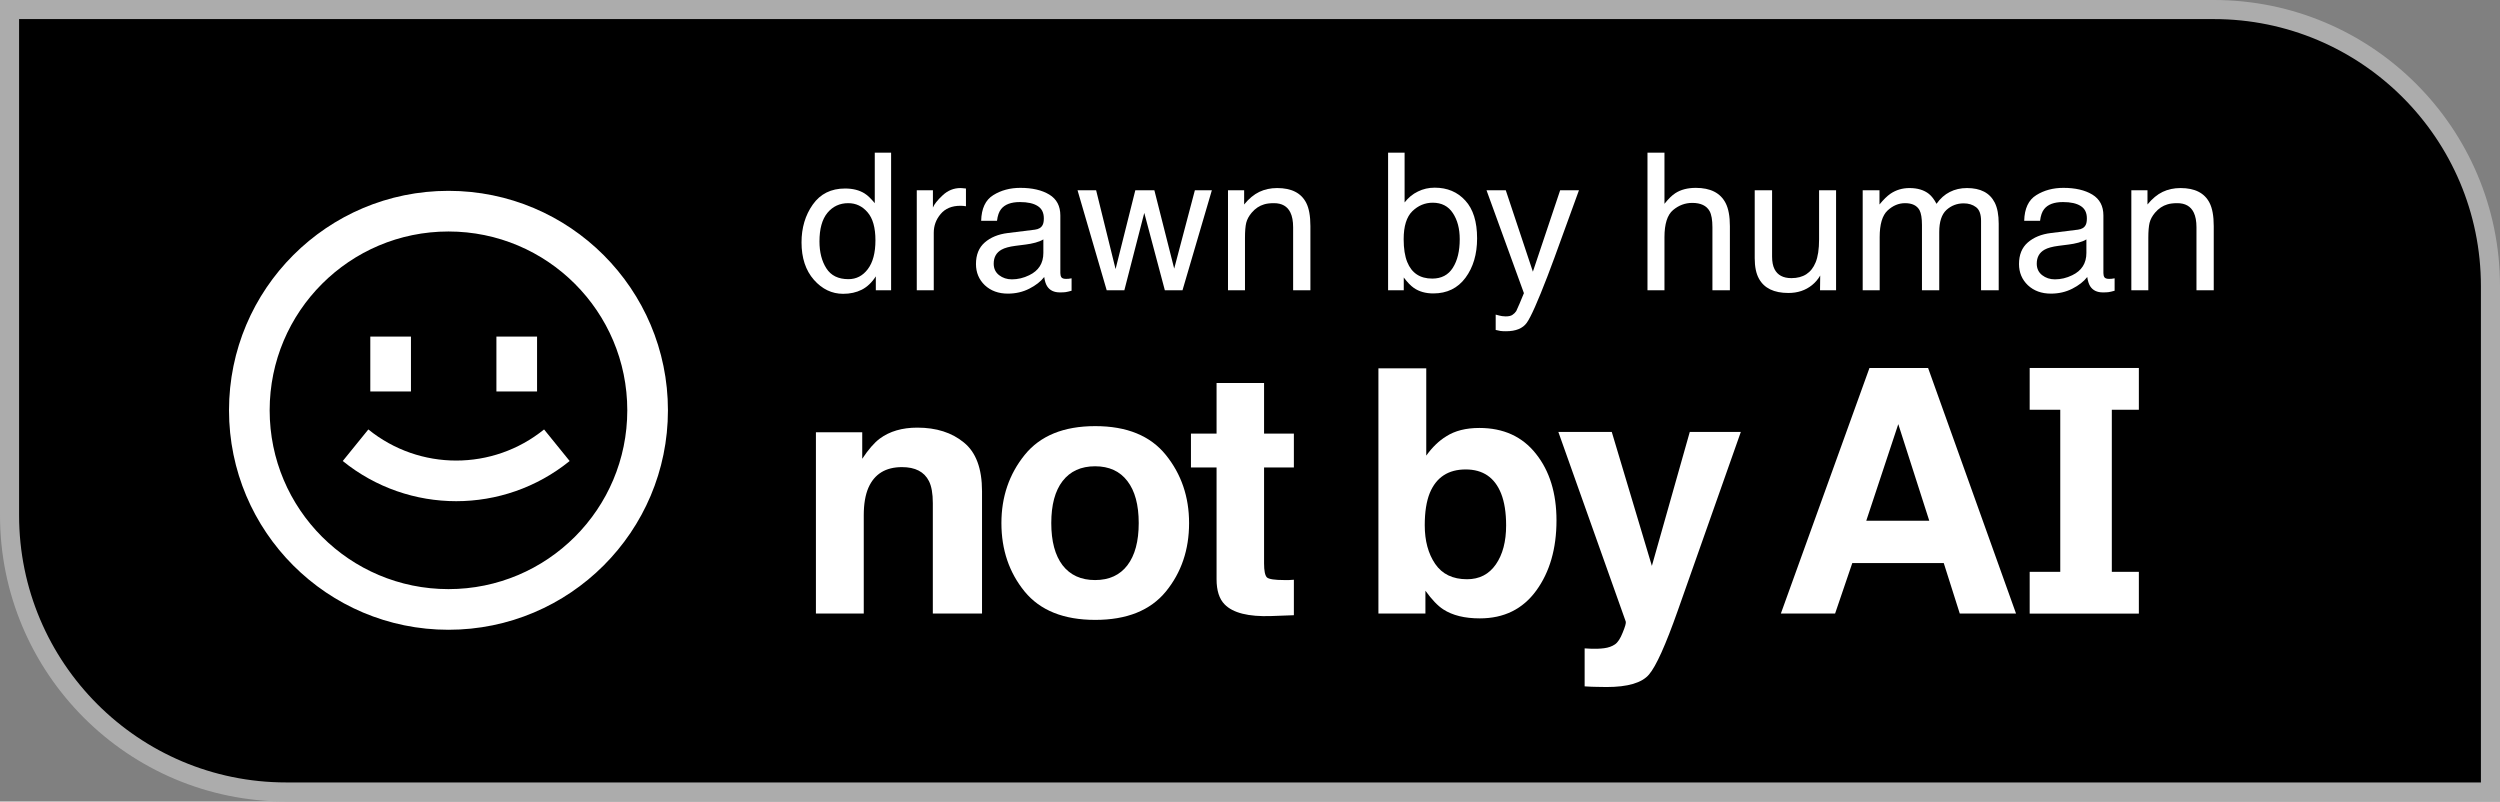 <svg width="131" height="42" viewBox="0 0 131 42" fill="none" xmlns="http://www.w3.org/2000/svg">
<rect x="0" y="0" width="131" height="42" fill="#808080" stroke="none"/>
<path d="M0.5 0.5H116C124.008 0.5 130.5 6.992 130.5 15V41.5H15C6.992 41.5 0.5 35.008 0.5 27V0.5Z" fill="black" stroke="#ACACAC"/>
<path d="M29.85 24.157C26.384 26.964 21.427 26.964 17.96 24.157L19.301 22.503C21.985 24.677 25.825 24.677 28.509 22.503L29.85 24.157Z" fill="white"/>
<path d="M19.404 17.637V20.513H21.534V17.637H19.404Z" fill="white"/>
<path d="M26.012 17.637V20.513H28.142V17.637H26.012Z" fill="white"/>
<path fill-rule="evenodd" clip-rule="evenodd" d="M23.5 33C29.851 33 35 27.851 35 21.5C35 15.149 29.851 10 23.5 10C17.149 10 12 15.149 12 21.5C12 27.851 17.149 33 23.5 33ZM23.5 30.87C28.675 30.87 32.87 26.675 32.87 21.5C32.87 16.325 28.675 12.13 23.5 12.13C18.325 12.13 14.13 16.325 14.13 21.5C14.13 26.675 18.325 30.87 23.5 30.87Z" fill="white"/>
<path fill-rule="evenodd" clip-rule="evenodd" d="M45.299 10.133C45.025 9.963 44.686 9.878 44.28 9.878C43.548 9.878 42.984 10.159 42.589 10.72C42.196 11.277 42 11.938 42 12.701C42 13.516 42.216 14.17 42.648 14.662C43.08 15.151 43.591 15.396 44.181 15.396C44.547 15.396 44.872 15.324 45.156 15.181C45.439 15.037 45.685 14.804 45.893 14.481V15.21H46.694V8H45.838V10.646C45.637 10.402 45.457 10.23 45.299 10.133ZM43.301 14.06C43.06 13.682 42.94 13.213 42.94 12.652C42.94 11.993 43.078 11.494 43.355 11.155C43.636 10.816 44 10.646 44.448 10.646C44.851 10.646 45.189 10.806 45.462 11.126C45.736 11.442 45.873 11.931 45.873 12.593C45.873 13.248 45.739 13.752 45.472 14.104C45.208 14.453 44.87 14.628 44.458 14.628C43.927 14.628 43.542 14.439 43.301 14.06Z" fill="white"/>
<path d="M87.668 11.008C87.368 11.259 87.218 11.734 87.218 12.431V15.21H86.328V8H87.218V10.68C87.429 10.416 87.619 10.23 87.787 10.123C88.074 9.937 88.431 9.844 88.86 9.844C89.629 9.844 90.15 10.11 90.423 10.641C90.572 10.931 90.646 11.334 90.646 11.85V15.21H89.731V11.908C89.731 11.523 89.681 11.241 89.582 11.062C89.421 10.775 89.117 10.632 88.672 10.632C88.303 10.632 87.968 10.757 87.668 11.008Z" fill="white"/>
<path fill-rule="evenodd" clip-rule="evenodd" d="M108.882 12.035C109.087 12.009 109.224 11.925 109.293 11.781C109.332 11.703 109.352 11.59 109.352 11.444C109.352 11.143 109.243 10.927 109.026 10.793C108.811 10.656 108.503 10.588 108.101 10.588C107.636 10.588 107.306 10.711 107.112 10.959C107.003 11.096 106.932 11.3 106.899 11.571H106.068C106.084 10.925 106.295 10.477 106.701 10.226C107.11 9.971 107.583 9.844 108.121 9.844C108.744 9.844 109.25 9.961 109.639 10.196C110.025 10.431 110.218 10.796 110.218 11.292V14.31C110.218 14.401 110.236 14.475 110.272 14.53C110.312 14.585 110.393 14.613 110.515 14.613C110.554 14.613 110.599 14.611 110.648 14.608C110.698 14.602 110.75 14.594 110.806 14.584V15.234C110.668 15.273 110.562 15.298 110.49 15.308C110.417 15.318 110.318 15.322 110.193 15.322C109.886 15.322 109.664 15.215 109.525 14.999C109.453 14.885 109.402 14.724 109.372 14.515C109.191 14.75 108.93 14.954 108.59 15.127C108.251 15.3 107.877 15.386 107.468 15.386C106.976 15.386 106.574 15.239 106.261 14.946C105.951 14.649 105.796 14.279 105.796 13.835C105.796 13.35 105.949 12.973 106.256 12.706C106.563 12.438 106.965 12.273 107.463 12.211L108.882 12.035ZM106.726 13.816C106.726 14.07 106.82 14.271 107.008 14.418C107.196 14.564 107.418 14.638 107.675 14.638C107.989 14.638 108.292 14.566 108.585 14.422C109.08 14.184 109.327 13.795 109.327 13.253V12.544C109.219 12.613 109.078 12.67 108.907 12.715C108.736 12.761 108.567 12.793 108.402 12.813L107.863 12.882C107.54 12.924 107.298 12.991 107.136 13.082C106.863 13.235 106.726 13.48 106.726 13.816Z" fill="white"/>
<path d="M112.637 11.678C112.594 11.861 112.572 12.123 112.572 12.466V15.21H111.682V9.971H112.528V10.715C112.778 10.408 113.044 10.188 113.324 10.054C113.604 9.921 113.916 9.854 114.259 9.854C115.011 9.854 115.519 10.113 115.782 10.632C115.927 10.915 116 11.321 116 11.849V15.21H115.095V11.908C115.095 11.589 115.047 11.331 114.951 11.135C114.793 10.809 114.506 10.646 114.091 10.646C113.88 10.646 113.707 10.667 113.571 10.71C113.327 10.781 113.113 10.925 112.928 11.14C112.78 11.313 112.683 11.492 112.637 11.678Z" fill="white"/>
<path fill-rule="evenodd" clip-rule="evenodd" d="M93.317 32.15L97.96 19.282H101.032L105.64 32.15H102.692L101.853 29.505H97.06L96.159 32.15H93.317ZM99.47 22.224L97.792 27.288H101.094L99.47 22.224Z" fill="white"/>
<path fill-rule="evenodd" clip-rule="evenodd" d="M80.483 23.778C79.771 22.876 78.782 22.425 77.517 22.425C76.817 22.425 76.24 22.571 75.787 22.862C75.404 23.094 75.054 23.432 74.736 23.874V19.3H72.229V32.15H74.692V30.954C75.028 31.42 75.34 31.746 75.628 31.932C76.111 32.246 76.749 32.403 77.544 32.403C78.809 32.403 79.795 31.917 80.501 30.945C81.207 29.974 81.56 28.748 81.56 27.27C81.56 25.844 81.201 24.68 80.483 23.778ZM78.382 29.575C78.023 30.093 77.52 30.352 76.873 30.352C76.125 30.352 75.569 30.084 75.204 29.549C74.839 29.013 74.657 28.338 74.657 27.523C74.657 26.831 74.745 26.266 74.922 25.83C75.263 25.009 75.89 24.599 76.802 24.599C77.703 24.599 78.32 25.018 78.656 25.856C78.832 26.298 78.921 26.857 78.921 27.532C78.921 28.376 78.741 29.057 78.382 29.575Z" fill="white"/>
<path d="M66.387 30.256C66.287 30.157 66.237 29.912 66.237 29.523V24.494H67.799V22.722H66.237V20.068H63.748V22.722H62.406V24.494H63.748V30.352C63.748 30.945 63.889 31.385 64.171 31.67C64.607 32.118 65.419 32.322 66.608 32.281L67.799 32.237V30.378C67.717 30.384 67.632 30.39 67.543 30.395H67.305C66.793 30.395 66.487 30.349 66.387 30.256Z" fill="white"/>
<path fill-rule="evenodd" clip-rule="evenodd" d="M61.09 30.998C61.902 30.003 62.308 28.807 62.308 27.41C62.308 26.036 61.902 24.846 61.09 23.839C60.278 22.832 59.045 22.329 57.391 22.329C55.737 22.329 54.504 22.832 53.692 23.839C52.88 24.846 52.474 26.036 52.474 27.41C52.474 28.807 52.88 30.003 53.692 30.998C54.504 31.987 55.737 32.482 57.391 32.482C59.045 32.482 60.278 31.987 61.09 30.998ZM59.077 29.619C58.683 30.137 58.118 30.395 57.382 30.395C56.646 30.395 56.078 30.137 55.678 29.619C55.284 29.101 55.087 28.364 55.087 27.41C55.087 26.455 55.284 25.722 55.678 25.21C56.078 24.692 56.646 24.433 57.382 24.433C58.118 24.433 58.683 24.692 59.077 25.21C59.471 25.722 59.669 26.455 59.669 27.41C59.669 28.364 59.471 29.101 59.077 29.619Z" fill="white"/>
<path d="M48.068 22.408C49.063 22.408 49.875 22.667 50.505 23.185C51.14 23.697 51.458 24.549 51.458 25.742V32.15H48.88V26.362C48.88 25.862 48.812 25.478 48.677 25.21C48.43 24.721 47.959 24.477 47.265 24.477C46.411 24.477 45.826 24.834 45.508 25.55C45.343 25.929 45.261 26.412 45.261 27V32.15H42.754V22.652H45.181V24.04C45.505 23.551 45.811 23.199 46.099 22.984C46.617 22.6 47.274 22.408 48.068 22.408Z" fill="white"/>
<path d="M83.035 33.975L83.353 33.992C83.6 34.004 83.836 33.995 84.059 33.966C84.283 33.937 84.471 33.87 84.624 33.765C84.771 33.666 84.907 33.46 85.03 33.145C85.16 32.831 85.213 32.639 85.189 32.569L81.658 22.635H84.457L86.558 29.653L88.544 22.635H91.219L87.917 31.993C87.281 33.797 86.778 34.915 86.407 35.345C86.037 35.782 85.295 36 84.183 36C83.959 36 83.78 35.997 83.644 35.991C83.509 35.991 83.306 35.983 83.035 35.965V33.975Z" fill="white"/>
<path d="M98.906 11.033C98.632 11.29 98.495 11.757 98.495 12.431V15.21H97.605V9.971H98.485V10.715C98.696 10.457 98.888 10.27 99.059 10.152C99.353 9.953 99.686 9.854 100.058 9.854C100.48 9.854 100.82 9.957 101.077 10.162C101.222 10.279 101.354 10.452 101.473 10.68C101.671 10.4 101.903 10.193 102.17 10.059C102.437 9.922 102.737 9.854 103.07 9.854C103.783 9.854 104.267 10.108 104.525 10.617C104.663 10.891 104.732 11.259 104.732 11.722V15.21H103.807V11.571C103.807 11.222 103.718 10.982 103.54 10.852C103.366 10.721 103.151 10.656 102.897 10.656C102.548 10.656 102.246 10.772 101.992 11.003C101.742 11.235 101.616 11.621 101.616 12.162V15.21H100.711V11.791C100.711 11.435 100.668 11.176 100.583 11.013C100.447 10.768 100.195 10.646 99.826 10.646C99.489 10.646 99.183 10.775 98.906 11.033Z" fill="white"/>
<path d="M92.169 14.603C92.021 14.336 91.947 13.979 91.947 13.532V9.971H92.857V13.449C92.857 13.716 92.9 13.935 92.985 14.104C93.144 14.417 93.439 14.574 93.871 14.574C94.491 14.574 94.913 14.3 95.137 13.752C95.259 13.459 95.32 13.056 95.32 12.544V9.971H96.21V15.21H95.369L95.379 14.437C95.264 14.636 95.12 14.804 94.949 14.941C94.609 15.215 94.197 15.352 93.712 15.352C92.957 15.352 92.443 15.102 92.169 14.603Z" fill="white"/>
<path d="M81.901 12.27C82.333 11.073 82.611 10.307 82.737 9.971H81.752L80.323 14.236L78.903 9.971H77.894L79.853 15.361C79.807 15.479 79.733 15.658 79.63 15.899C79.528 16.141 79.469 16.274 79.452 16.3C79.4 16.379 79.334 16.444 79.255 16.496C79.179 16.552 79.058 16.579 78.894 16.579C78.841 16.579 78.78 16.574 78.71 16.565C78.641 16.555 78.529 16.529 78.374 16.486V17.289C78.473 17.315 78.555 17.333 78.621 17.342C78.691 17.352 78.788 17.357 78.913 17.357C79.428 17.357 79.79 17.21 80.001 16.917C80.213 16.623 80.575 15.808 81.09 14.471C81.307 13.904 81.578 13.17 81.901 12.27Z" fill="white"/>
<path fill-rule="evenodd" clip-rule="evenodd" d="M74.299 10.035C74.028 10.165 73.796 10.356 73.601 10.607V8H72.736V15.21H73.557V14.54C73.745 14.791 73.921 14.973 74.086 15.088C74.363 15.28 74.703 15.376 75.105 15.376C75.824 15.376 76.386 15.102 76.792 14.554C77.197 14.007 77.4 13.319 77.4 12.49C77.4 11.616 77.194 10.956 76.782 10.509C76.373 10.059 75.839 9.834 75.179 9.834C74.863 9.834 74.569 9.901 74.299 10.035ZM76.129 14.031C75.891 14.409 75.532 14.598 75.05 14.598C74.411 14.598 73.974 14.31 73.74 13.733C73.615 13.426 73.552 13.027 73.552 12.534C73.552 11.853 73.704 11.364 74.007 11.067C74.314 10.77 74.67 10.622 75.075 10.622C75.54 10.622 75.891 10.803 76.129 11.165C76.37 11.527 76.49 11.983 76.49 12.534C76.49 13.154 76.37 13.653 76.129 14.031Z" fill="white"/>
<path d="M65.989 10.054C65.709 10.188 65.443 10.408 65.193 10.715V9.971H64.347V15.21H65.237V12.466C65.237 12.123 65.258 11.861 65.301 11.678C65.348 11.492 65.445 11.313 65.593 11.14C65.778 10.925 65.992 10.781 66.236 10.71C66.371 10.667 66.544 10.646 66.756 10.646C67.171 10.646 67.458 10.809 67.616 11.135C67.712 11.331 67.76 11.589 67.76 11.908V15.21H68.665V11.849C68.665 11.321 68.592 10.915 68.447 10.632C68.183 10.113 67.676 9.854 66.924 9.854C66.581 9.854 66.269 9.921 65.989 10.054Z" fill="white"/>
<path d="M58.456 14.099L57.437 9.971H56.463L57.991 15.21H58.916L59.96 11.155L61.038 15.21H61.963L63.501 9.971H62.611L61.528 14.075L60.489 9.971H59.49L58.456 14.099Z" fill="white"/>
<path fill-rule="evenodd" clip-rule="evenodd" d="M54.637 11.781C54.568 11.925 54.431 12.009 54.227 12.035L52.807 12.211C52.309 12.273 51.907 12.438 51.6 12.706C51.294 12.973 51.141 13.35 51.141 13.835C51.141 14.279 51.295 14.649 51.605 14.946C51.919 15.239 52.321 15.386 52.812 15.386C53.221 15.386 53.595 15.3 53.935 15.127C54.275 14.954 54.535 14.75 54.717 14.515C54.746 14.724 54.797 14.885 54.87 14.999C55.008 15.215 55.231 15.322 55.538 15.322C55.663 15.322 55.762 15.318 55.834 15.308C55.907 15.298 56.013 15.273 56.151 15.234V14.584C56.095 14.594 56.042 14.602 55.993 14.608C55.943 14.611 55.899 14.613 55.859 14.613C55.737 14.613 55.656 14.585 55.617 14.53C55.581 14.475 55.562 14.401 55.562 14.31V11.292C55.562 10.796 55.37 10.431 54.984 10.196C54.595 9.961 54.088 9.844 53.465 9.844C52.928 9.844 52.455 9.971 52.046 10.226C51.64 10.477 51.429 10.925 51.413 11.571H52.243C52.276 11.3 52.347 11.096 52.456 10.959C52.651 10.711 52.98 10.588 53.445 10.588C53.848 10.588 54.156 10.656 54.37 10.793C54.588 10.927 54.697 11.143 54.697 11.444C54.697 11.59 54.677 11.703 54.637 11.781ZM52.352 14.418C52.164 14.271 52.07 14.07 52.07 13.816C52.07 13.48 52.207 13.235 52.481 13.082C52.642 12.991 52.885 12.924 53.208 12.882L53.747 12.813C53.912 12.793 54.08 12.761 54.252 12.715C54.423 12.67 54.563 12.613 54.672 12.544V13.253C54.672 13.795 54.425 14.184 53.93 14.422C53.637 14.566 53.333 14.638 53.02 14.638C52.763 14.638 52.54 14.564 52.352 14.418Z" fill="white"/>
<path d="M49.394 10.235C49.124 10.486 48.954 10.7 48.885 10.876V9.971H48.039V15.21H48.929V12.197C48.929 11.825 49.05 11.497 49.291 11.214C49.531 10.927 49.876 10.783 50.324 10.783C50.377 10.783 50.425 10.785 50.468 10.788C50.514 10.791 50.563 10.798 50.616 10.808V9.878C50.52 9.868 50.453 9.862 50.413 9.859C50.374 9.855 50.346 9.854 50.329 9.854C49.976 9.854 49.665 9.981 49.394 10.235Z" fill="white"/>
<path d="M107.958 29.964V21.471H106.355V19.282H112.076V21.471H110.659V29.964H112.076V32.153H106.355V29.964H107.958Z" fill="white"/>
</svg>
